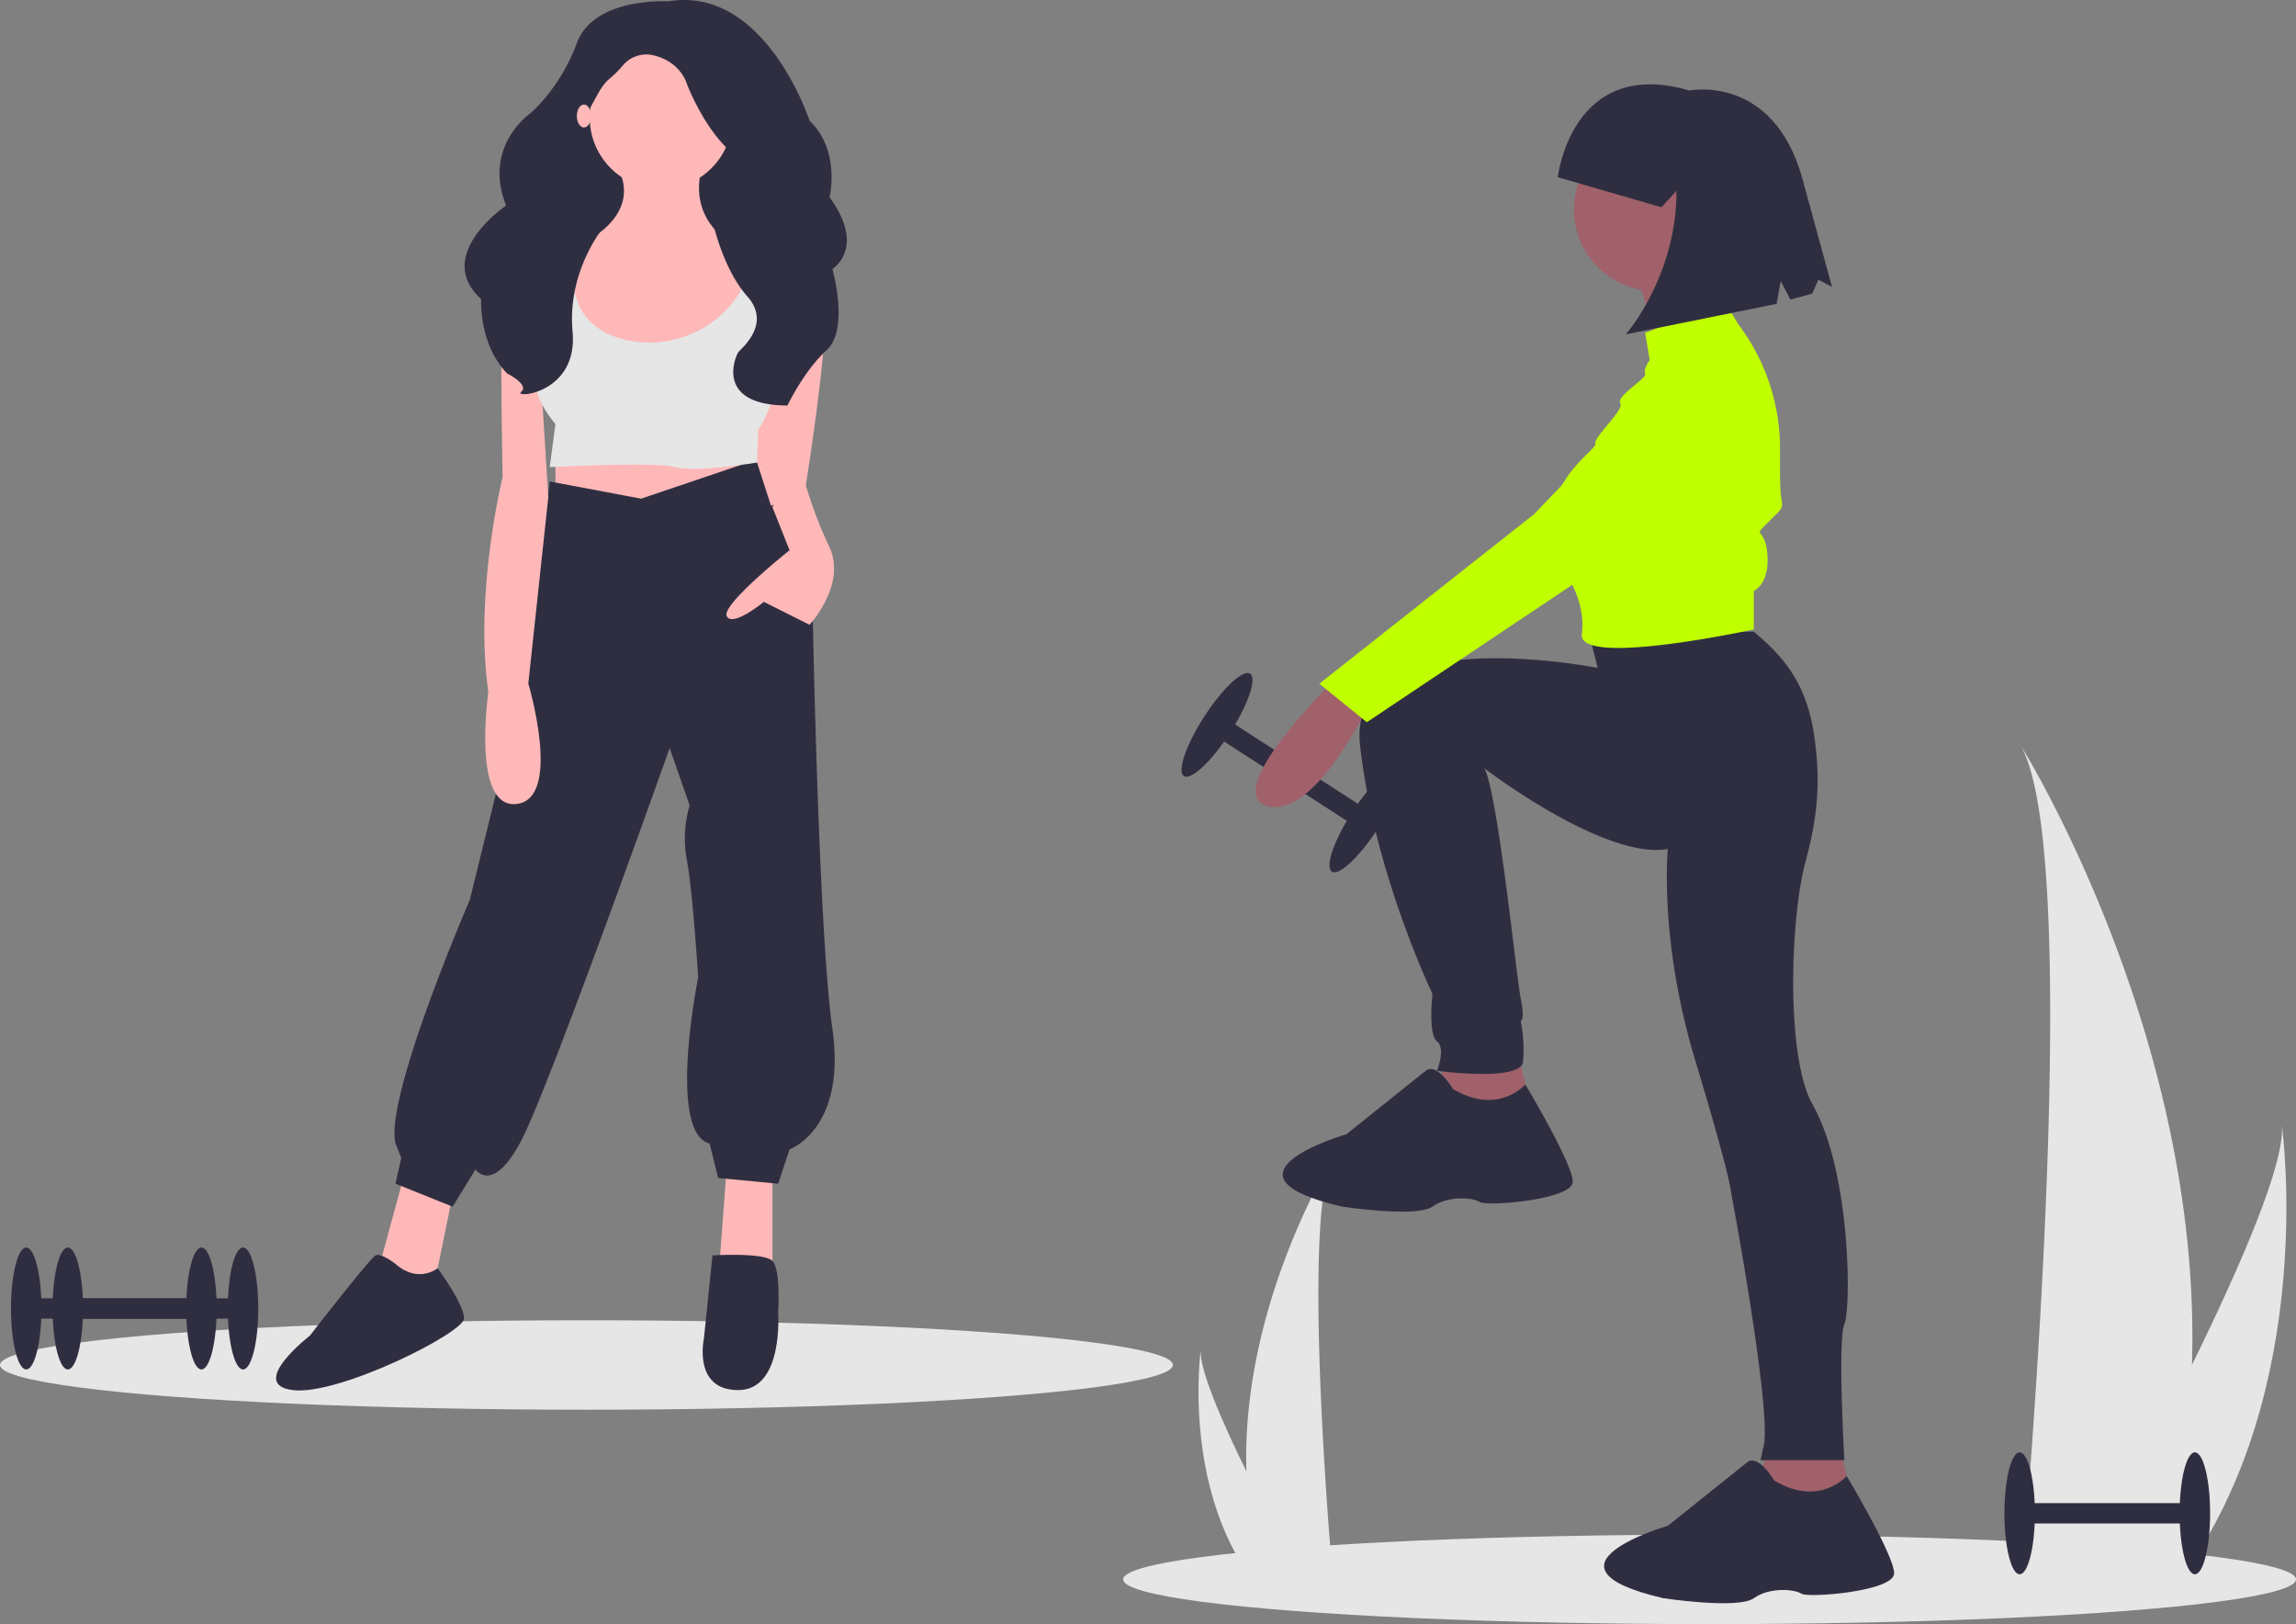 <svg data-name="Layer 1" xmlns="http://www.w3.org/2000/svg" width="882.655" height="624.264" viewBox="0 0 882.655 624.264" xmlns:xlink="http://www.w3.org/1999/xlink"><rect x="0" y="0" width="882.655" height="624.264" fill="#808080" stroke="none"/><rect x="650.916" y="401.084" width="7.81" height="67.363" transform="translate(-224.352 611.048) rotate(-57.14)" fill="#2f2e41"/><ellipse cx="683.114" cy="453.041" rx="23.431" ry="5.858" transform="matrix(0.543, -0.84, 0.84, 0.543, -226.762, 643.172)" fill="#2f2e41"/><ellipse cx="626.529" cy="416.49" rx="23.431" ry="5.858" transform="translate(-221.942 578.923) rotate(-57.14)" fill="#2f2e41"/><ellipse cx="657.206" cy="607.069" rx="225.449" ry="17.195" fill="#e6e6e6"/><ellipse cx="225.449" cy="524.654" rx="225.449" ry="17.195" fill="#e6e6e6"/><path d="M1001.329,662.485a294.268,294.268,0,0,1-13.746,81.345c-.192.611-.392,1.213-.593,1.824h-51.299c.055-.547.11-1.158.164-1.824,3.421-39.323,23.141-278.651-.438-319.578C937.479,427.571,1005.306,537.539,1001.329,662.485Z" transform="translate(-158.673 -137.868)" fill="#e6e6e6"/><path d="M997.48,743.829c-.429.611-.876,1.222-1.332,1.824H957.665c.292-.52.629-1.131,1.022-1.824,6.358-11.475,25.175-45.78,42.643-81.345,18.772-38.219,35.993-77.888,34.543-92.245C1036.319,573.478,1049.308,672.19,997.48,743.829Z" transform="translate(-158.673 -137.868)" fill="#e6e6e6"/><path d="M637.84,703.438a149.366,149.366,0,0,0,6.977,41.289c.097.31.199.616.301.926h26.039c-.028-.278-.056-.588-.083-.926-1.736-19.959-11.746-141.439.222-162.213C670.249,584.2,635.821,640.018,637.84,703.438Z" transform="translate(-158.673 -137.868)" fill="#e6e6e6"/><path d="M639.794,744.728c.218.31.444.62.676.926h19.534c-.148-.264-.319-.574-.519-.926-3.227-5.824-12.778-23.237-21.645-41.289-9.528-19.399-18.27-39.535-17.533-46.822C620.08,658.26,613.487,708.365,639.794,744.728Z" transform="translate(-158.673 -137.868)" fill="#e6e6e6"/><path d="M671.074,399.807s-43.501,42.631-25.231,47.851,39.151-39.151,39.151-39.151Z" transform="translate(-158.673 -137.868)" fill="#a0616a"/><polygon points="555.902 405.493 550.682 429.854 589.833 431.594 583.743 405.493 555.902 405.493" fill="#a0616a"/><polygon points="679.446 556.007 674.226 580.368 713.377 582.108 707.286 556.007 679.446 556.007" fill="#a0616a"/><path d="M769.387,380.667l3.48,13.92s-96.573-19.141-91.353,29.581,27.841,95.703,27.841,95.703-1.74,15.66,1.74,18.27,0,11.31,0,11.31,32.191,4.35,33.061-3.48a54.567,54.567,0,0,0-.87-15.66s1.74,0,0-8.7-8.769-78.865-13.989-88.436c0,0,46.18,35.364,70.541,31.014,0,0-3.48,34.801,10.44,80.912S824.198,596.433,824.198,596.433s16.53,87.872,12.18,98.313l-.87,4.35H867.699s-2.61-46.111,0-52.201,2.61-58.292-12.18-84.392c-10.474-18.484-8.523-72.077-2.794-93.26,4.811-17.789,6.026-31.481,3.206-49.692-3.016-19.475-12.022-29.655-23.033-38.883Z" transform="translate(-158.673 -137.868)" fill="#2f2e41"/><circle cx="636.38" cy="80.539" r="31.321" fill="#a0616a"/><path d="M786.787,240.593s9.57,27.841,8.7,33.061,27.841-10.44,27.841-10.44-11.31-27.841-7.83-35.671Z" transform="translate(-158.673 -137.868)" fill="#a0616a"/><path d="M821.588,253.643l-30.451,12.18,1.74,10.44s-2.61,3.48-1.74,5.22-11.31,8.7-9.57,11.31-10.44,13.05-9.57,15.66-27.841,18.271-12.18,48.721c0,0,8.12,10.555,7.102,23.038q-.054.658-.142,1.323c-1.74,13.05,66.122-1.74,66.122-1.74V365.006s6.09-2.61,5.22-13.92-6.09-6.09,0-12.18,6.09-5.22,5.22-10.44c-.347-2.085-.417-9.58-.376-17.832a79.168,79.168,0,0,0-16.154-48.29h0Z" transform="translate(-158.673 -137.868)" fill="#c0ff00"/><path d="M805.058,276.264,748.506,335.426,665.854,400.677l18.27,14.79L836.378,313.675S849.429,257.993,805.058,276.264Z" transform="translate(-158.673 -137.868)" fill="#c0ff00"/><path d="M717.185,556.412s-6.09-10.44-10.44-6.96L676.294,573.812s-53.942,15.66-1.74,27.841c0,0,28.711,4.35,34.801,0s15.66-3.48,18.27-1.74,35.671-.87,35.671-7.83-18.234-37.379-18.234-37.379S734.586,566.852,717.185,556.412Z" transform="translate(-158.673 -137.868)" fill="#2f2e41"/><path d="M840.729,706.926s-6.09-10.44-10.44-6.96l-30.451,24.361s-53.941,15.66-1.74,27.841c0,0,28.711,4.35,34.801,0s15.66-3.48,18.27-1.74,35.671-.87,35.671-7.83-18.234-37.379-18.234-37.379S858.129,717.366,840.729,706.926Z" transform="translate(-158.673 -137.868)" fill="#2f2e41"/><path d="M757.517,205.986s5.296-46.552,50.589-33.334c0,0,32.042-6.517,43.359,33.502l11.487,41.957-5.258-2.732-2.324,5.35-8.391,2.297-3.746-7.093-1.579,8.731-57.951,11.716s19.599-22.393,19.46-55.189l-5.773,6.34Z" transform="translate(-158.673 -137.868)" fill="#2f2e41"/><rect x="215.175" y="30.265" width="72.447" height="90.343" fill="#2f2e41"/><polygon points="155.351 451.681 145.472 488.038 161.938 500.157 166.328 496.852 174.012 459.393 155.351 451.681" fill="#ffb8b8"/><polygon points="279.389 448.376 276.096 492.445 296.952 492.445 296.952 451.681 279.389 448.376" fill="#ffb8b8"/><polygon points="213.528 169.635 213.528 196.077 254.143 202.687 289.268 188.365 282.682 171.838 213.528 169.635" fill="#ffb8b8"/><path d="M405.132,329.538l-35.126-6.61-8.781,71.613-21.954,89.241s-32.93,76.02-28.54,93.648l2.195,5.509-2.195,9.916,21.954,8.814,8.781-14.323s6.586,9.916,17.563-11.017,57.079-150.939,57.079-150.939l7.684,22.035a45.569,45.569,0,0,0-1.098,20.933c2.195,11.017,4.391,45.171,4.391,45.171s-12.074,59.494,4.391,63.901l3.293,13.221,23.051,2.204,4.391-13.221s21.954-7.712,16.465-46.273S470.992,368.099,470.992,368.099l-21.625-53.516Z" transform="translate(-158.673 -137.868)" fill="#2f2e41"/><path d="M310.731,623.703s-5.488-4.407-7.684-3.305-25.247,30.849-25.247,30.849-24.149,18.73-6.586,20.933,65.861-22.035,65.861-27.544S326.927,625.331,326.927,625.331,319.513,631.415,310.731,623.703Z" transform="translate(-158.673 -137.868)" fill="#2f2e41"/><path d="M432.574,620.397s19.758-1.232,23.051,2.138,2.195,19.896,2.195,19.896,2.195,29.747-15.367,29.747S429.281,652.348,429.281,652.348Z" transform="translate(-158.673 -137.868)" fill="#2f2e41"/><ellipse cx="254.143" cy="45.138" rx="27.442" ry="27.544" fill="#ffb8b8"/><path d="M394.704,200.083s15.367,18.73-15.367,33.052,21.954,73.817,21.954,73.817,61.47-23.137,55.982-68.308c0,0-37.321-6.61-28.54-37.459Z" transform="translate(-158.673 -137.868)" fill="#ffb8b8"/><path d="M378.238,232.034s-25.247-3.305-26.344,17.628,0,71.613,0,71.613-10.977,44.07-5.488,82.631c0,0-6.586,45.171,10.977,42.968s4.391-46.273,4.391-46.273L369.457,328.987l-3.293-52.884L380.434,244.153Z" transform="translate(-158.673 -137.868)" fill="#ffb8b8"/><path d="M450.898,236.901s23.937-.46,25.034,17.168-7.684,71.613-7.684,71.613L455.076,332.292l-12.074-37.459Z" transform="translate(-158.673 -137.868)" fill="#ffb8b8"/><path d="M457.82,327.334l-2.195,5.509,6.586,16.526s-26.344,20.933-24.149,25.34,14.27-5.509,14.27-5.509l17.563,8.814s14.27-15.424,7.684-29.747a166.56,166.56,0,0,1-9.13-23.835S458.918,324.029,457.82,327.334Z" transform="translate(-158.673 -137.868)" fill="#ffb8b8"/><path d="M373.299,228.178l-3.293,36.357s-15.367,15.424,2.195,36.357l-2.195,16.526s40.614-2.203,48.298,0,31.413-1.774,31.413-1.774l.419-12.549s10.977-15.424,7.684-38.561,0-30.849,0-30.849l-7.684-1.102s-4.94,33.603-38.968,36.908c0,0-42.261,3.856-30.186-41.315Z" transform="translate(-158.673 -137.868)" fill="#e6e6e6"/><path d="M415.56,138.386S387.02,136.61,380.434,154.423s-18.112,27.165-18.112,27.165-18.156,12.667-9.078,35.279c0,0-28.243,19.05-9.583,35.972,0,0-1.098,16.922,9.879,28.501,0,0,8.781,4.453,5.488,7.125s21.954.891,19.758-23.157,12.623-40.987,12.623-40.987-14.27-31.178-7.684-41.866c3.999-6.489,5.716-11.328,9.035-14.129a41.714,41.714,0,0,0,5.124-5.02A11.798,11.798,0,0,1,410.62,159.321c9.879,2.672,12.074,10.688,12.074,10.688s7.135,19.149,19.209,28.055-9.33,24.493-9.33,24.493,3.721,18.351,13.386,29.215-2.785,20.334-3.507,21.552c-1.647,2.779-8.222,20.329,18.94,20.407,0,0,6.306-13.282,15.088-21.298s2.195-31.173,2.195-31.173,13.172-8.016-1.098-27.61c0,0,4.391-17.813-7.684-29.391C469.895,184.26,452.881,132.151,415.56,138.386Z" transform="translate(-158.673 -137.868)" fill="#2f2e41"/><ellipse cx="224.505" cy="44.588" rx="2.744" ry="4.407" fill="#ffb8b8"/><rect x="26.07" y="499.035" width="67.363" height="7.81" fill="#2f2e41"/><ellipse cx="93.433" cy="502.94" rx="5.858" ry="23.431" fill="#2f2e41"/><ellipse cx="26.07" cy="502.94" rx="5.858" ry="23.431" fill="#2f2e41"/><rect x="10.079" y="499.035" width="67.363" height="7.81" fill="#2f2e41"/><ellipse cx="77.442" cy="502.94" rx="5.858" ry="23.431" fill="#2f2e41"/><ellipse cx="10.079" cy="502.94" rx="5.858" ry="23.431" fill="#2f2e41"/><rect x="776.418" y="577.76" width="67.363" height="7.81" fill="#2f2e41"/><ellipse cx="843.781" cy="581.665" rx="5.858" ry="23.431" fill="#2f2e41"/><ellipse cx="776.418" cy="581.665" rx="5.858" ry="23.431" fill="#2f2e41"/></svg>